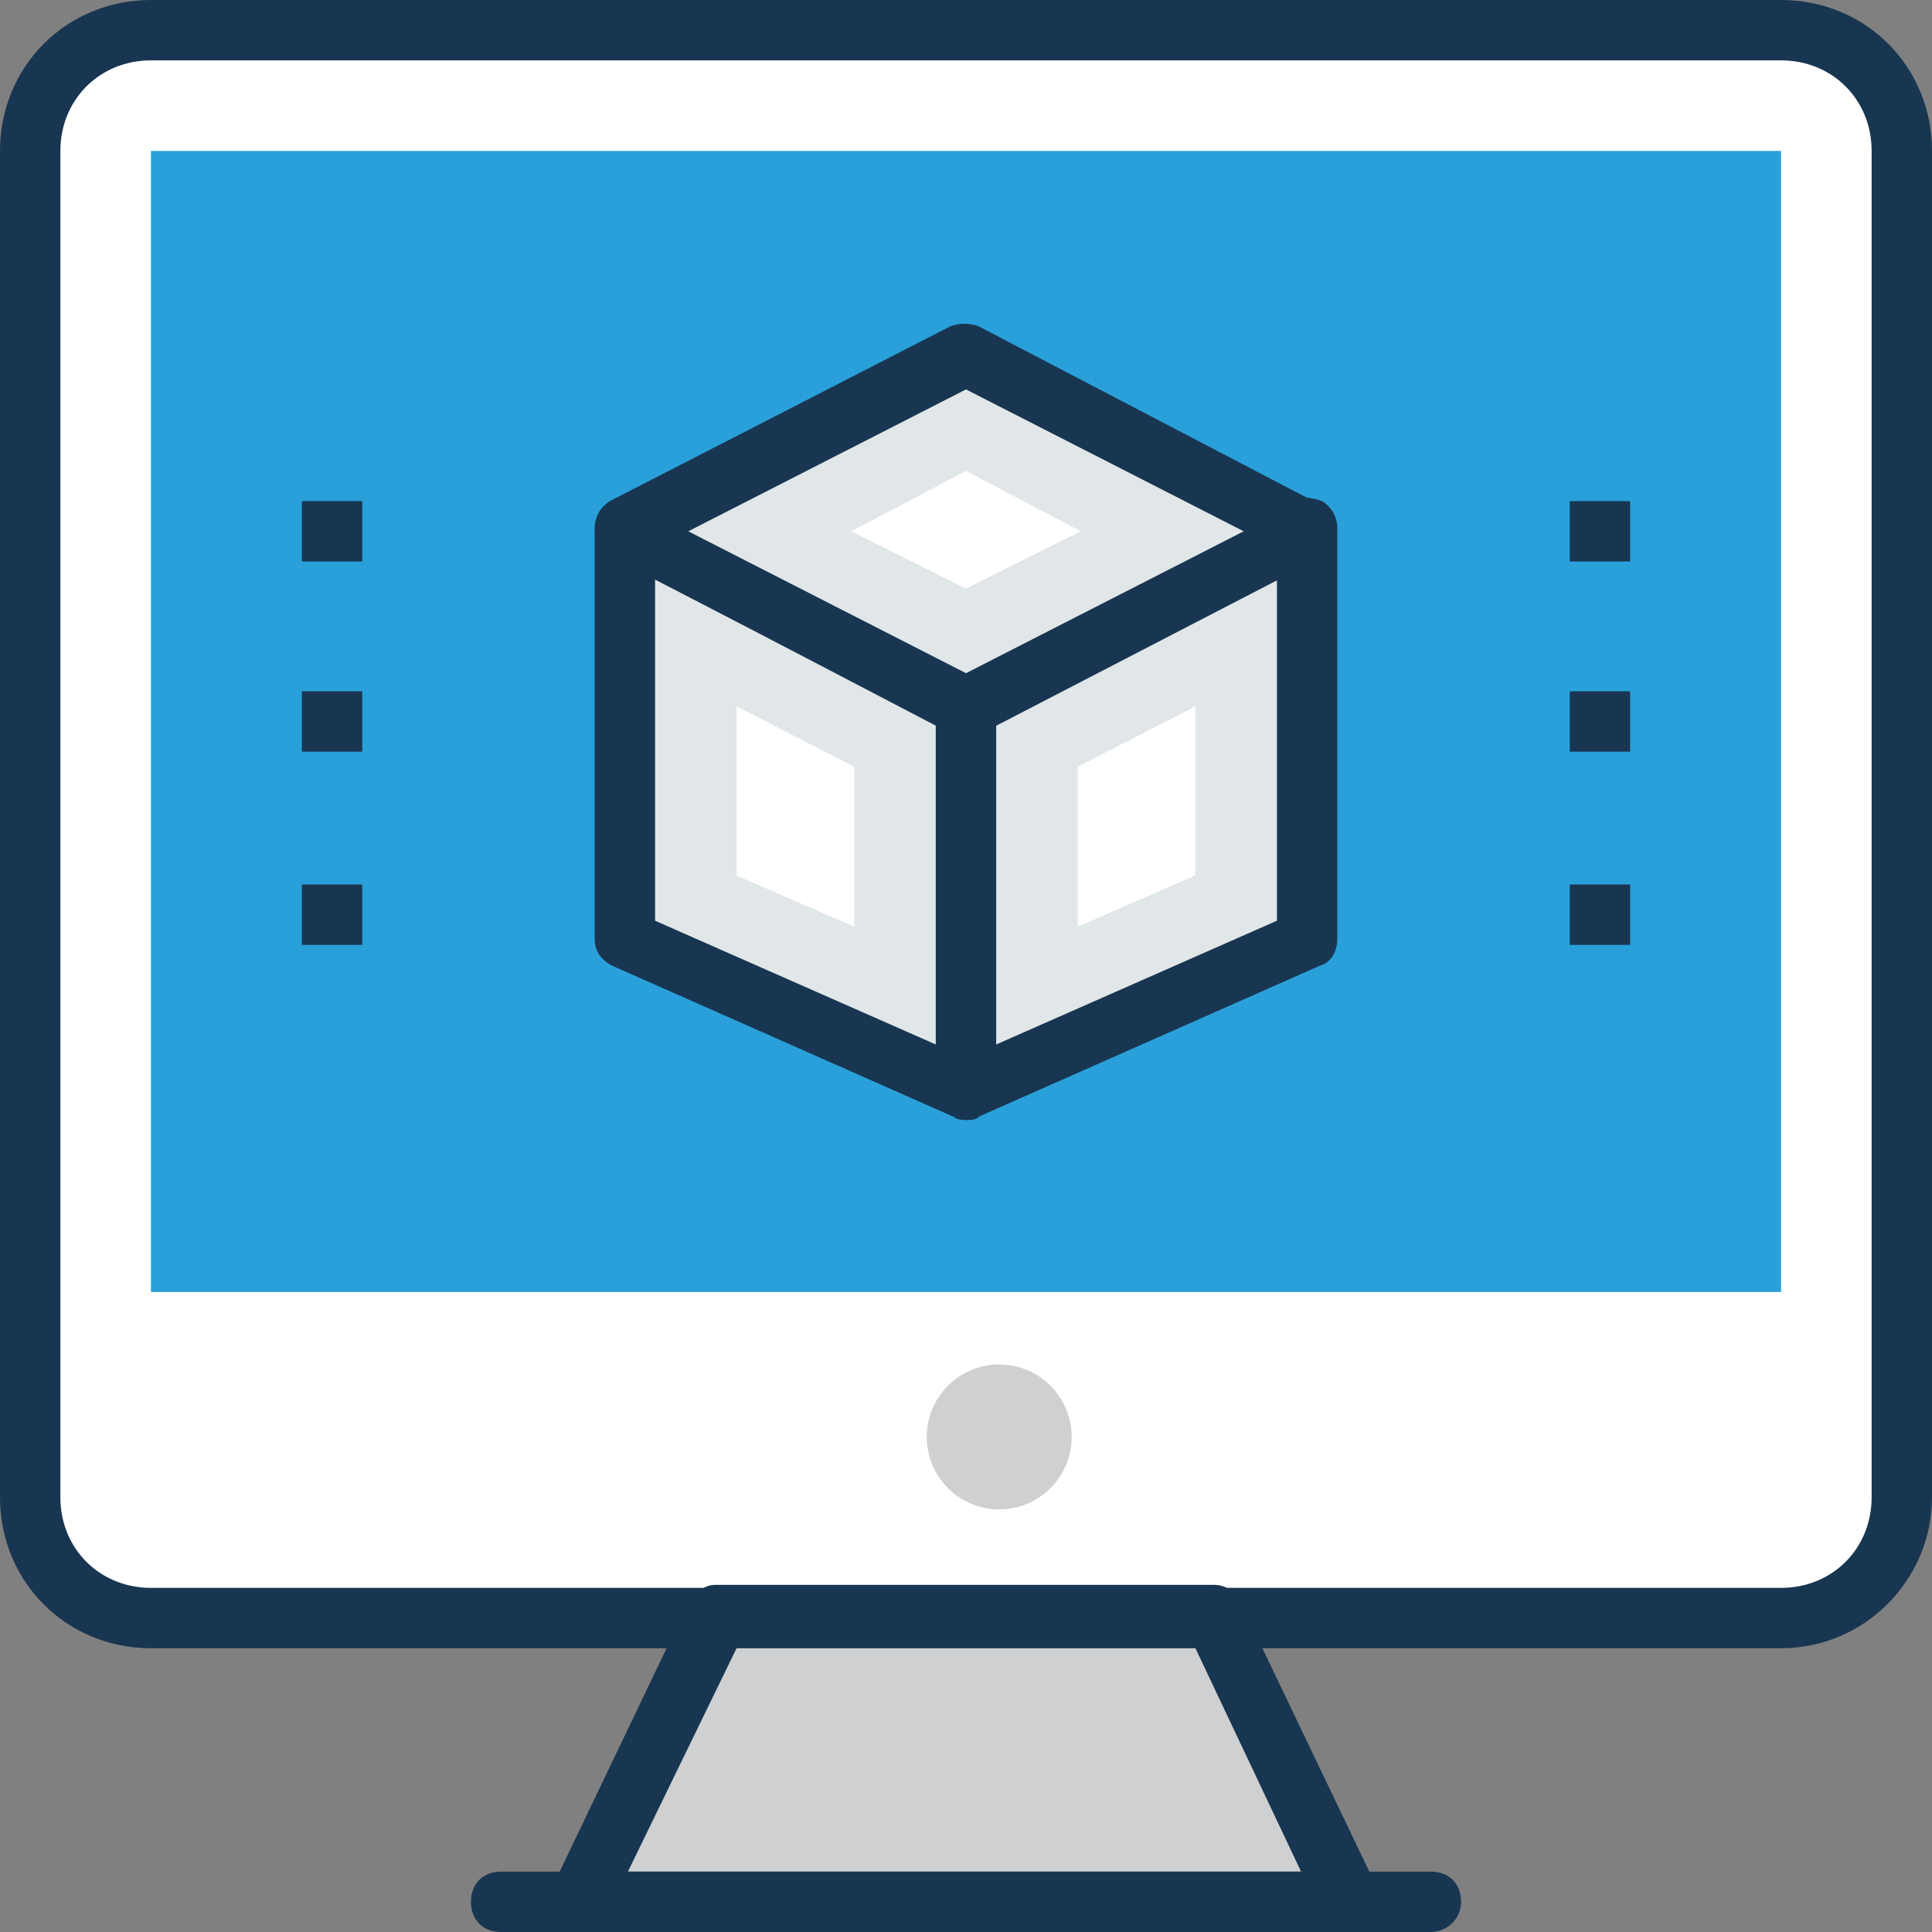 <?xml version="1.0" encoding="iso-8859-1"?>
<!-- Generator: Adobe Illustrator 19.0.0, SVG Export Plug-In . SVG Version: 6.00 Build 0)  -->
<svg version="1.1" id="Capa_1" xmlns="http://www.w3.org/2000/svg" xmlns:xlink="http://www.w3.org/1999/xlink" x="0px" y="0px"
	 viewBox="0 0 504.123 504.123" style="enable-background:new 0 0 504.123 504.123;" xml:space="preserve">
<rect x="0" y="0" width="504.123" height="504.123" fill="#808080" stroke="none"/>
<path style="fill:#FFFFFF;" d="M464.738,7.877H39.385c-17.329,0-31.508,14.178-31.508,31.508v351.311
	c0,17.329,14.178,31.508,31.508,31.508h425.354c17.329,0,31.508-14.178,31.508-31.508V39.385
	C496.246,22.055,482.068,7.877,464.738,7.877z"/>
<path style="fill:#183651;" d="M464.738,430.08H39.385C17.329,430.08,0,412.751,0,390.695V39.385C0,17.329,17.329,0,39.385,0
	h425.354c22.055,0,39.385,17.329,39.385,39.385v351.311C504.123,411.963,486.794,430.08,464.738,430.08z M39.385,15.754
	c-13.391,0-23.631,10.24-23.631,23.631v351.311c0,13.391,10.24,23.631,23.631,23.631h425.354c13.391,0,23.631-10.24,23.631-23.631
	V39.385c0-13.391-10.24-23.631-23.631-23.631H39.385z"/>
<rect x="39.385" y="39.385" style="fill:#2AA0DA;" width="425.354" height="297.748"/>
<polygon style="fill:#CFD0D1;" points="186.683,422.203 151.237,496.246 352.886,496.246 317.44,422.203 "/>
<g>
	<path style="fill:#183651;" d="M352.886,504.123H151.237c-2.363,0-5.514-1.575-6.302-3.938c-1.575-2.363-1.575-5.514-0.788-7.877
		l35.446-74.043c1.575-2.363,3.938-4.726,7.089-4.726h129.969c3.151,0,5.514,1.575,7.089,4.726l35.446,74.043
		c0.788,2.363,0.788,5.514-0.788,7.877C357.612,502.548,355.249,504.123,352.886,504.123z M163.84,488.369h175.655l-27.569-58.289
		H192.197L163.84,488.369z"/>
	<path style="fill:#183651;" d="M373.366,504.123H130.757c-4.726,0-7.877-3.151-7.877-7.877s3.151-7.877,7.877-7.877h242.609
		c4.726,0,7.877,3.151,7.877,7.877S377.305,504.123,373.366,504.123z"/>
</g>
<polygon style="fill:#E1E6E8;" points="252.062,284.357 163.052,244.972 163.052,138.634 252.062,184.32 "/>
<path style="fill:#183651;" d="M252.062,292.234c-0.788,0-2.363,0-3.151-0.788l-89.009-39.385c-3.151-1.575-4.726-3.938-4.726-7.089
	V138.634c0-2.363,1.575-5.514,3.938-7.089c2.363-1.575,5.514-1.575,7.877,0L256,177.231c2.363,1.575,3.938,3.938,3.938,7.089
	v100.037c0,2.363-1.575,5.514-3.938,6.302C255.212,292.234,253.637,292.234,252.062,292.234z M170.929,240.246l73.255,32.295
	v-83.495l-73.255-37.809V240.246z"/>
<polygon style="fill:#FFFFFF;" points="192.197,228.431 192.197,184.32 222.917,200.074 222.917,241.822 "/>
<polygon style="fill:#E1E6E8;" points="252.062,284.357 341.071,244.972 341.071,138.634 252.062,184.32 "/>
<path style="fill:#183651;" d="M252.062,292.234c-1.575,0-3.151-0.788-3.938-1.575c-2.363-1.575-3.938-3.938-3.938-6.302V184.32
	c0-3.151,1.575-5.514,3.938-7.089l89.009-46.474c2.363-1.575,5.514-0.788,7.877,0c2.363,1.575,3.938,3.938,3.938,7.089v107.126
	c0,3.151-1.575,6.302-4.726,7.089l-89.009,39.385C254.425,292.234,252.849,292.234,252.062,292.234z M259.938,189.046v83.495
	l73.255-32.295v-89.009L259.938,189.046z"/>
<polygon style="fill:#FFFFFF;" points="281.206,200.074 311.926,184.32 311.926,228.431 281.206,241.822 "/>
<polygon style="fill:#E1E6E8;" points="252.062,92.16 163.052,138.634 252.062,184.32 341.071,138.634 "/>
<path style="fill:#183651;" d="M252.062,192.197c-1.575,0-2.363,0-3.938-0.788l-89.009-46.474c-2.363-1.575-3.938-3.938-3.938-7.089
	c0-3.151,1.575-5.514,3.938-7.089l89.009-45.686c2.363-0.788,4.726-0.788,7.089,0l89.009,46.474
	c2.363,1.575,3.938,3.938,3.938,7.089s-1.575,5.514-3.938,7.089L256,191.409C254.425,192.197,253.637,192.197,252.062,192.197z
	 M179.594,138.634l72.468,37.022l72.468-37.022l-72.468-37.022L179.594,138.634z"/>
<polygon style="fill:#FFFFFF;" points="222.129,138.634 252.062,122.88 281.994,138.634 252.062,153.6 "/>
<g>
	<rect x="409.6" y="130.757" style="fill:#183651;" width="15.754" height="15.754"/>
	<rect x="409.6" y="180.382" style="fill:#183651;" width="15.754" height="15.754"/>
	<rect x="409.6" y="230.794" style="fill:#183651;" width="15.754" height="15.754"/>
	<rect x="78.769" y="130.757" style="fill:#183651;" width="15.754" height="15.754"/>
	<rect x="78.769" y="180.382" style="fill:#183651;" width="15.754" height="15.754"/>
	<rect x="78.769" y="230.794" style="fill:#183651;" width="15.754" height="15.754"/>
</g>
<circle style="fill:#CFD0D1;" cx="260.726" cy="374.942" r="18.905"/>
<g>
</g>
<g>
</g>
<g>
</g>
<g>
</g>
<g>
</g>
<g>
</g>
<g>
</g>
<g>
</g>
<g>
</g>
<g>
</g>
<g>
</g>
<g>
</g>
<g>
</g>
<g>
</g>
<g>
</g>
</svg>
